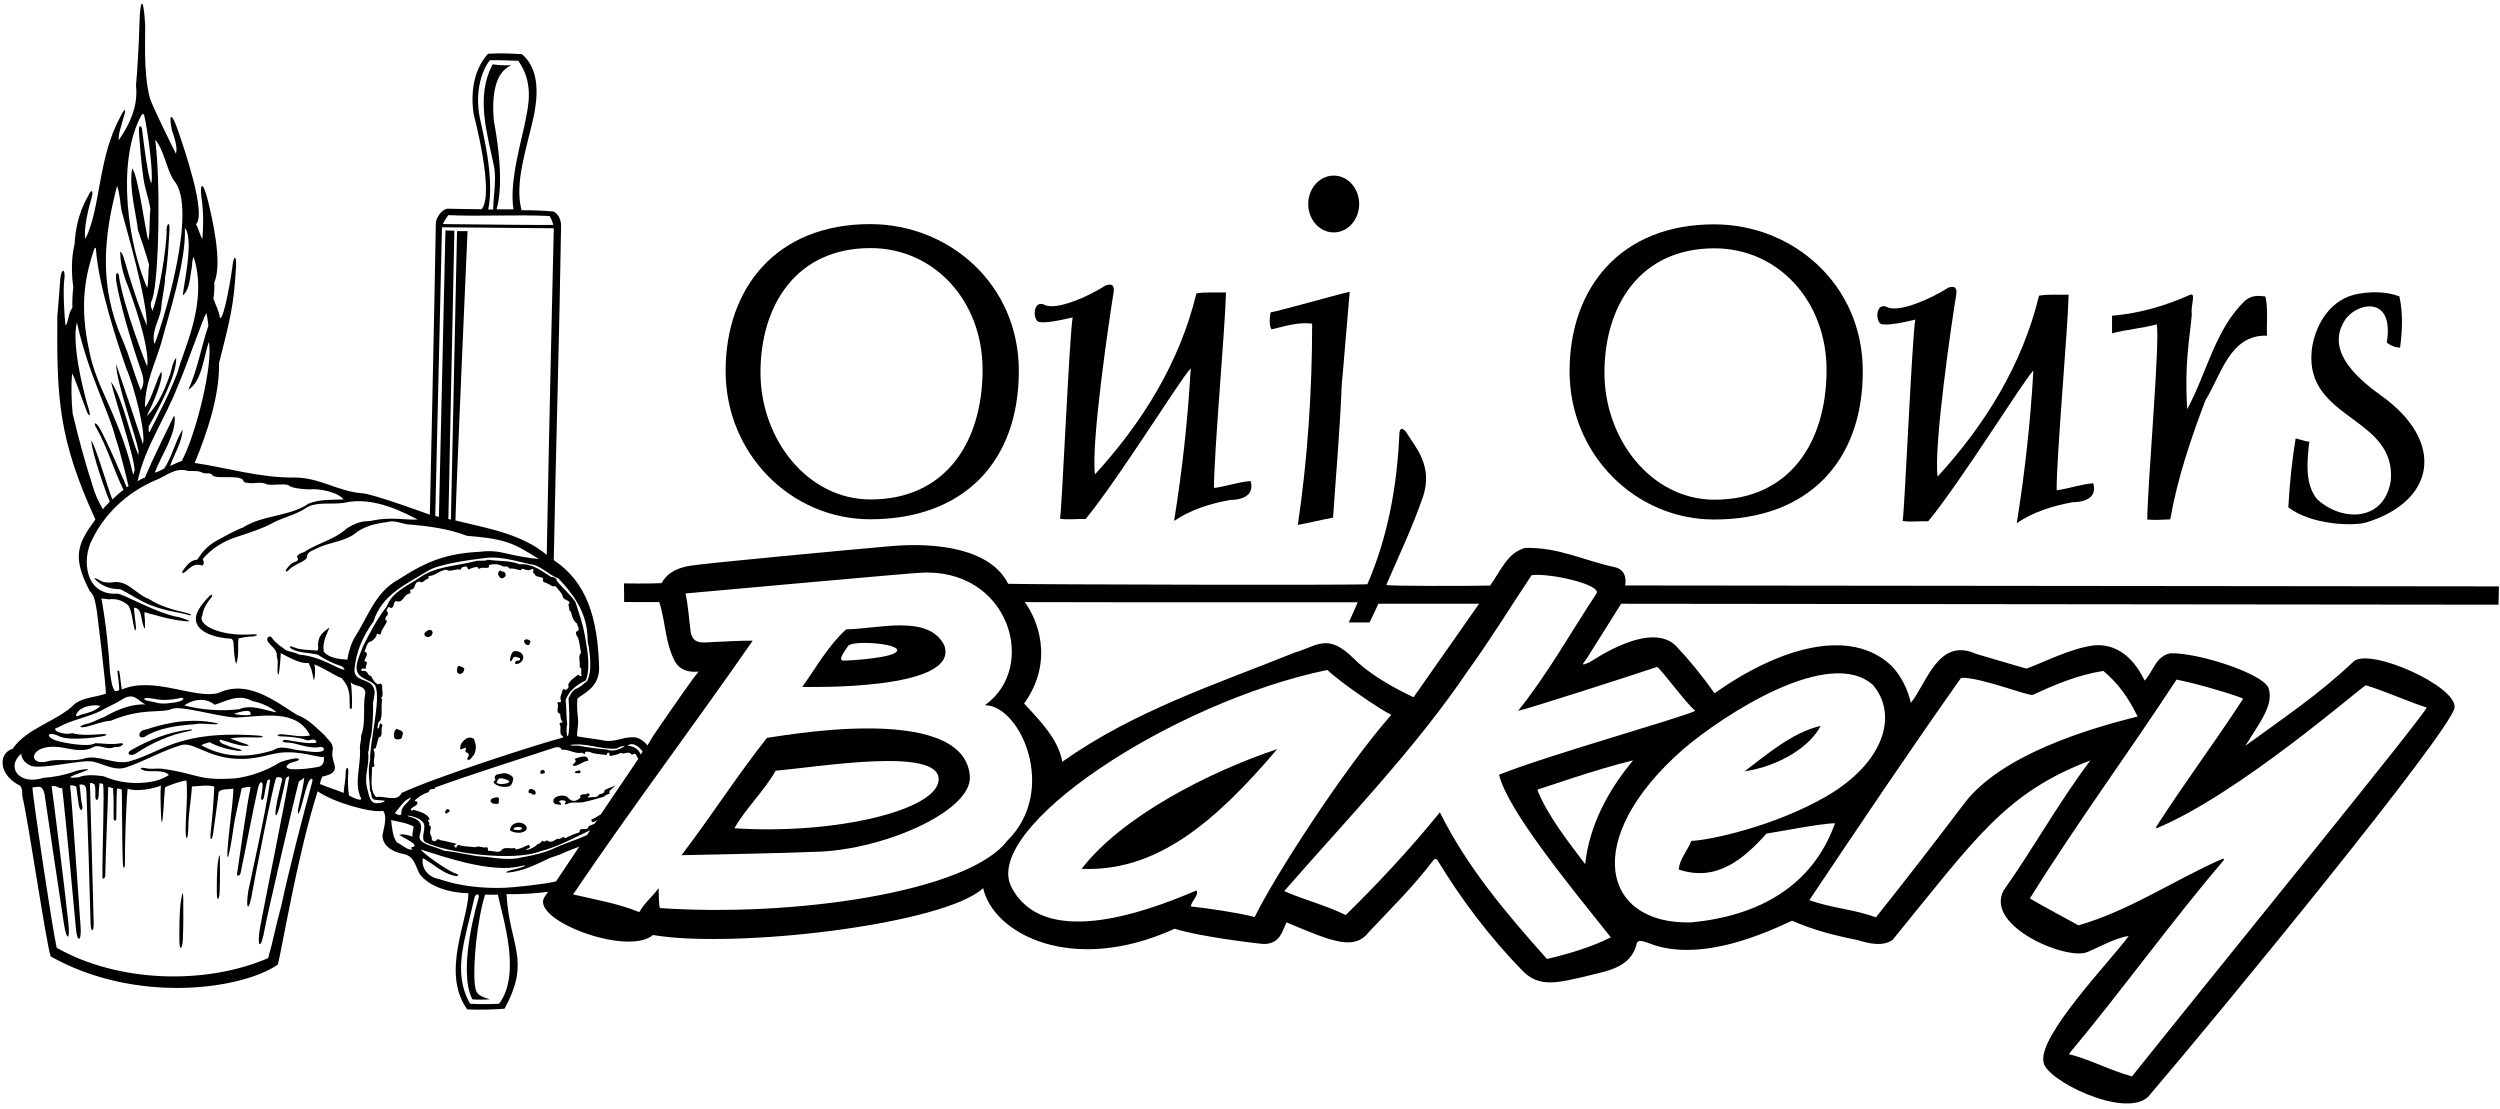 <?xml version="1.0" encoding="UTF-8"?>
<svg xmlns="http://www.w3.org/2000/svg" xmlns:xlink="http://www.w3.org/1999/xlink" width="451pt" height="200pt" viewBox="0 0 451 200" version="1.1">
<g id="surface1">
<path style=" stroke:none;fill-rule:nonzero;fill:rgb(0%,0%,0%);fill-opacity:1;" d="M 187.211 57.977 C 188.023 58.469 191.348 57.777 193.508 57.258 C 192.91 60.617 191.59 91.598 191.23 93.578 C 192.668 93.816 194.289 93.57 195.848 93.633 C 202.027 86.07 212.855 68.496 214.809 66.438 C 214.27 75.977 213.25 84.977 211.809 93.977 C 214.809 91.938 218.289 90.855 221.891 90.195 C 223.629 90.195 226.43 89.637 225.609 86.777 C 223.328 86.957 221.289 87.738 219.008 88.035 C 218.949 82.219 221.051 58.758 221.168 52.758 C 219.43 52.816 217.508 52.637 215.828 52.938 C 212.828 65.355 206.109 76.219 197.527 85.578 C 196.809 79.996 200.051 57.914 200.891 52.758 C 201.105 51.52 200.59 51.07 199.449 51.496 C 196.211 53.598 190.812 55.852 188.648 55.098 C 186.445 53.859 186.25 57.254 187.211 57.977 "/>
<path style=" stroke:none;fill-rule:nonzero;fill:rgb(0%,0%,0%);fill-opacity:1;" d="M 236.711 58.395 C 236.711 70.637 235.871 82.938 234.129 94.695 C 236.41 94.277 238.211 93.797 240.488 93.379 C 241.031 85.156 241.75 77.418 242.051 69.316 C 242.109 69.258 243.371 53.598 243.488 52.637 C 240.852 53.234 231.371 55.938 229.211 56.355 C 229.027 57.316 228.91 58.758 229.391 59.414 C 231.73 58.879 234.25 58.035 236.711 58.395 "/>
<path style=" stroke:none;fill-rule:nonzero;fill:rgb(0%,0%,0%);fill-opacity:1;" d="M 387.371 93.727 C 388.668 93.836 390.25 93.77 391.512 93.695 C 392.832 86.195 395.289 78.977 397.871 72.195 C 400.691 67.695 402.25 60.316 408.973 60.559 C 408.852 58.219 409.211 55.637 408.672 53.477 C 407.289 53.297 406.152 53.301 405.07 54.195 C 399.672 59.234 398.109 67.277 394.57 73.816 C 394.062 65.477 394.98 61.492 395.41 56.656 C 395.109 55.457 396.238 52.719 395.109 53.176 C 390.789 55.098 386.109 56.535 381.012 56.957 C 381.012 57.977 381.012 59.059 381.012 60.137 C 383.352 59.477 386.473 59.234 389.051 58.516 C 389.77 60.66 387.371 87.848 387.371 93.727 "/>
<path style=" stroke:none;fill-rule:nonzero;fill:rgb(0%,0%,0%);fill-opacity:1;" d="M 426.871 94.246 C 439.316 90.449 441.32 79.688 429.43 71.27 C 420.453 64.914 421.297 60.523 422.977 57.82 C 425.023 54.535 432.02 53.121 430.57 61.816 C 431.488 62.445 432.086 62.676 432.973 62.719 C 433.391 59.656 433.512 56.477 432.852 53.477 C 430.453 52.516 427.297 52.543 424.633 53.176 C 420.012 54.379 417.43 59.117 417.012 63.438 C 415.93 75.797 432.371 75.137 431.289 86.777 C 430.098 94.109 422.52 94.191 418.031 90.078 C 415.812 87.438 416.172 83.355 416.59 79.695 C 415.684 79.57 414.973 79.277 414.133 79.098 C 413.473 82.996 413.047 87.391 412.812 91.516 C 416.887 94.695 424.551 94.953 426.871 94.246 "/>
<path style=" stroke:none;fill-rule:nonzero;fill:rgb(0%,0%,0%);fill-opacity:1;" d="M 156.977 93.676 C 173.879 93.676 183.797 83.262 183.797 66.93 C 183.797 51.262 171.211 40.43 156.977 40.43 C 140.07 40.43 130.902 51.926 130.902 66.93 C 130.902 81.93 142.738 93.676 156.977 93.676 Z M 157.051 44.754 C 168.441 44.754 177.258 54.168 177.258 66.703 C 177.258 79.77 170.574 90.102 157.051 90.102 C 145.66 90.102 137.191 79.203 137.191 67.203 C 137.191 55.203 143.527 44.754 157.051 44.754 "/>
<path style=" stroke:none;fill-rule:nonzero;fill:rgb(0%,0%,0%);fill-opacity:1;" d="M 309.227 93.719 C 326.129 93.719 336.047 83.305 336.047 66.969 C 336.047 51.301 323.461 40.473 309.227 40.473 C 292.32 40.473 283.152 51.969 283.152 66.969 C 283.152 81.973 294.988 93.719 309.227 93.719 Z M 309.301 44.797 C 320.691 44.797 329.508 54.211 329.508 66.746 C 329.508 79.812 322.824 90.145 309.301 90.145 C 297.91 90.145 289.441 79.246 289.441 67.246 C 289.441 55.242 295.777 44.797 309.301 44.797 "/>
<path style=" stroke:none;fill-rule:nonzero;fill:rgb(0%,0%,0%);fill-opacity:1;" d="M 240.602 41.93 C 243.137 41.93 245.195 39.633 245.195 36.805 C 245.195 33.973 243.137 31.676 240.602 31.676 C 238.062 31.676 236.004 33.973 236.004 36.805 C 236.004 39.633 238.062 41.93 240.602 41.93 "/>
<path style=" stroke:none;fill-rule:nonzero;fill:rgb(0%,0%,0%);fill-opacity:1;" d="M 339.219 58.379 C 340.035 58.871 343.359 58.18 345.52 57.66 C 344.922 61.02 343.602 92 343.238 93.98 C 344.68 94.223 346.301 93.977 347.859 94.035 C 354.039 86.477 364.863 68.898 366.82 66.84 C 366.281 76.379 365.262 85.379 363.82 94.379 C 366.82 92.34 370.301 91.262 373.898 90.602 C 375.641 90.602 378.441 90.039 377.621 87.18 C 375.34 87.359 373.301 88.141 371.02 88.441 C 370.961 82.621 373.059 59.16 373.18 53.16 C 371.441 53.219 369.52 53.039 367.84 53.34 C 364.84 65.762 358.121 76.621 349.539 85.98 C 348.82 80.398 352.059 58.32 352.898 53.16 C 353.113 51.926 352.602 51.477 351.461 51.898 C 348.219 54 342.824 56.254 340.66 55.5 C 338.453 54.266 338.262 57.656 339.219 58.379 "/>
<path style=" stroke:none;fill-rule:nonzero;fill:rgb(0%,0%,0%);fill-opacity:1;" d="M 292.449 108.918 L 450.73 109.086 L 450.801 105.785 L 293.172 105.617 C 293.172 105.617 293.84 102.906 291.309 102.316 C 285.91 101.176 281.23 98.719 275.172 98.836 C 271.93 99.676 270.77 102.949 268.809 105.637 C 265.488 105.719 250.27 105.758 250.09 105.516 C 252.309 100.355 254.949 94.816 256.75 89.477 C 258.504 84.031 255.352 80.68 253.871 78.258 C 253.016 76.945 252.422 77.133 252.43 78.559 C 252.012 87.977 250.27 97.117 246.672 105.398 C 245 105.586 186.43 105.457 181.867 105.316 C 178.777 99.09 169.27 97.758 160.57 98.535 C 153.668 99.137 127.719 101.555 124.605 102.043 C 122.383 102.395 120.449 103.199 119.348 105.199 C 117.008 105.316 112.566 105.246 112.566 105.246 L 112.598 108.598 C 112.598 108.598 117.012 108.641 118.93 108.617 C 120.129 112.336 119.949 115.996 121.809 119.418 C 122.699 120.879 124.207 121.336 126.008 121.156 C 125.02 122.34 121.867 126.855 118.027 132.465 C 117.578 133.121 117.246 133.797 116.777 134.48 C 116.266 133.75 115.477 133.219 114.641 133.02 C 112.742 132.801 111.16 133.859 109.238 133.645 C 108.566 133.453 105.059 133.043 104.102 132.828 C 104.074 131.723 104.387 130.762 104.27 129.609 C 104.148 128.457 104.027 127.23 104.172 126.031 C 105.133 125.121 107.992 124.141 108.086 120.676 C 107.863 111.262 105.762 104.973 99.898 101.039 C 100.281 80.867 100.906 61.012 101.219 40.82 C 101.262 39.566 100.602 38.484 99.852 38.156 C 97.816 37.973 96.105 37.914 94.086 37.938 C 92.785 32.914 94.957 27.066 96.32 20.82 C 96.871 18.02 97.633 12.652 94.137 9.766 C 92.145 9.645 90.055 9.559 88.035 9.703 C 85.586 12.414 84.844 16.352 85.434 20.512 C 85.449 20.621 89.277 34.957 86.883 37.746 C 84.953 37.746 82.586 37.676 80.641 37.648 C 79.633 37.867 78.711 39.234 78.625 40.172 C 78.336 57.77 77.543 92.852 77.543 92.852 C 77.543 92.852 66.973 88.969 65.277 88.984 C 61 88.648 57.547 86.129 53.223 86.152 C 46.859 86.223 41.098 84.398 35.117 83.512 C 35.453 82.598 39.711 73.105 39.512 65.527 C 41.441 57.859 42.199 55.176 42.578 48.141 C 42.699 45.898 42.121 45.992 41.914 48.227 C 41.848 48.941 40.418 57.891 39.68 57.34 C 39.512 56.09 38.887 55.012 38.48 53.832 C 38.672 53.258 38.695 51.289 38.648 50.953 C 40.227 47.492 38.219 39.074 37.469 36.039 C 36.59 32.484 35.875 32.848 36.465 36.547 C 36.727 38.754 36.68 40.914 36.512 43.125 C 36.008 42.285 35.84 41.254 35.359 40.461 C 37.273 38.547 33.238 26.75 31.941 23.078 C 30.977 20.355 30.391 20.422 30.988 23.41 C 31.492 24.828 32.09 26.734 31.734 27.734 C 30.676 25.621 27.359 18.871 27.035 17.68 C 25.773 13.016 26.293 6.117 26.168 4.148 C 25.855 -0.859 25.262 -0.203 25.156 4.316 C 25.07 7.953 24.719 13.723 24.531 15.395 C 24.867 18.465 24.023 21.512 21.41 25.309 C 21.336 23.941 21.938 22.738 22.227 21.395 C 22.906 19.488 22.555 19.301 21.668 21.145 C 17.629 28.641 18.195 37.398 15.43 43.055 C 14.965 41.57 16.02 37.367 16.535 35.633 C 16.898 34.406 16.5 33.945 15.914 35.328 C 15.707 35.82 13.766 38.566 13.461 43.988 C 12.859 46.512 12.859 49.246 13.223 51.816 C 13.078 53.016 13.027 54.289 13.055 55.562 C 12.309 56.402 12.43 57.844 11.852 58.777 C 11.613 57.699 11.324 51.91 11.613 50.328 C 11.84 48.492 11.113 48.281 10.887 50.199 C 10.848 50.656 10.387 56.953 10.34 57.004 C 10.23 72.031 10.566 79.191 17.207 93.715 C 13.871 98.246 13.039 100.523 16.176 106.605 C 17.086 107.422 17.207 108.793 17.445 110.066 C 17.809 112.852 19.129 123.797 19.102 125.121 C 17.277 125.816 15.141 125.742 13.508 126.969 C 10.316 130.184 4.961 131.219 2.273 135.086 C -0.289 135.867 -0.301 139.594 3.328 141.59 C 4.289 141.973 3.855 143.246 4.121 144.062 C 5.105 148.145 8.344 170.242 9.141 172.539 C 24.559 181.195 43.531 178.52 50.102 174.027 C 50.727 172.082 53.574 154.453 57.305 142.742 C 60.023 144.707 67.027 146.727 69.117 146.273 C 69.91 147.328 69.234 149.426 69.02 150.531 C 68.832 152.32 70.617 153.699 72.766 154.051 C 74.859 154.477 74.926 156.348 75.734 157.711 C 77.172 159.582 80.215 161.023 84.508 161.137 C 84.422 166.082 79.527 175.516 84.293 182.094 C 86.207 182.215 89.996 182.09 91.016 181.965 C 95.855 173.105 91.898 170.715 91.375 161.305 C 94.09 161.344 96.57 161.191 98.867 160.879 C 98.539 161.371 98.348 161.656 98.348 161.656 C 95.109 165.73 113.176 172.656 117.789 168.676 C 132.602 171.199 170.324 166.789 177.367 160.219 C 179.141 168.352 193.266 176.027 211.93 167.539 C 216.008 168.918 226.902 170.238 228.047 170.297 C 230.965 170.242 231.309 167.957 232.09 166.398 C 240.422 169.895 244.289 171.559 246.984 168.098 C 251.242 163.539 254.648 160.336 258.73 154.996 C 258.91 154.996 259.031 154.996 259.211 154.996 C 263.504 162.117 268.797 169.145 274.703 175.164 C 277.703 178.223 281.07 177.266 285.852 176.176 C 289.816 175.137 294.309 174.738 295.328 169.996 C 295.871 169.457 296.711 169.938 297.371 170.117 C 306.816 173.93 319.191 167.965 323.289 166.098 C 327.129 167.777 330.852 168.738 335.051 169.578 C 337.09 170.176 339.492 170.84 341.41 169.578 C 356.5 151.074 361.766 143.023 377.109 137.176 C 371.352 144.797 366.852 153.02 361.449 160.637 C 357.98 167.148 373.027 173.367 376.57 171.738 C 378.672 170.898 381.492 169.219 384.012 168.855 C 381.07 172.996 367.633 186.797 368.652 191.598 C 368.891 194.719 383.109 201.859 387.492 197.898 C 400.691 182.477 442.152 131.898 442.812 127.637 C 443.121 123.699 427.574 116.836 424.633 119.297 C 418.09 125.477 412.031 129.438 405.07 134.539 C 407.625 130.367 410.316 127.105 409.211 124.035 C 407.906 121.355 396.25 117.676 391.512 117.855 C 388.871 118.398 388.449 121.156 386.891 122.777 C 384.348 117.484 380.801 116.18 377.832 116.418 C 373.57 116.957 369.43 119.176 365.59 120.617 C 363.867 120.16 358.27 118.457 356.531 117.977 C 349.633 114.855 347.621 123.246 344.711 126.797 C 344.23 124.457 342.875 121.711 341.074 119.969 C 333.781 113.273 321.258 116.625 309.309 125.059 C 307.031 121.879 304.879 119.207 302.531 116.719 C 297.941 111.645 287.184 119.281 286.809 119.445 C 284.805 120.332 285.68 119.691 286.367 118.605 C 288.684 114.953 292.449 108.918 292.449 108.918 Z M 184.867 108.617 C 204.91 108.676 244.93 108.648 244.93 108.648 C 244.93 108.648 244.145 110.504 243.324 112.289 L 247.059 112.289 C 247.969 110.492 248.648 108.918 248.648 108.918 L 266.828 108.918 L 255.012 125.777 C 255.012 125.777 248.062 122.695 244.223 118.805 C 239.539 114.16 237.754 116.469 233.531 117.738 C 219.367 123.438 204.609 128.238 191.648 137.418 C 190.867 133.336 187.809 130.219 184.75 126.918 C 190.312 119.148 187.07 111.594 184.867 108.617 Z M 115.895 135.527 C 115.902 135.559 115.906 135.59 115.914 135.621 C 115.805 135.785 115.699 135.945 115.59 136.109 C 115.523 135.98 115.469 135.844 115.391 135.719 C 114.934 134.953 114.07 134.59 113.203 134.52 C 114.188 133.773 115.242 134.68 115.895 135.527 Z M 107.715 147.918 C 107.562 148.145 107.41 148.371 107.262 148.598 C 106.906 148.77 106.484 148.895 106.172 149.043 C 106.145 149.859 105.137 149.383 104.68 149.668 C 104.488 149.812 104.586 149.91 104.562 150.125 C 103.672 150.438 102.785 150.75 101.969 151.23 C 101.488 150.629 101.176 151.613 100.602 151.277 C 100.145 151.543 99.59 151.973 98.969 151.805 C 98.582 151.23 98.293 152.215 97.934 151.637 C 97.574 151.832 97.527 152.191 97.023 152.262 C 96.445 152.84 95.727 153.199 94.887 153.367 C 95.102 152.863 96.004 153.176 95.402 152.41 C 94.684 152.648 94.383 152.91 93.613 153.125 C 93.348 153.102 92.918 153.488 92.918 152.957 C 92.125 153.223 90.852 152.621 90.395 153.488 C 89.652 153.918 88.859 153.391 88.02 153.488 C 87.992 153.246 88.113 152.91 87.801 152.84 C 86.984 153.055 86.41 152.453 85.785 152.84 C 84.848 152.719 83.84 152.742 82.953 152.504 C 82.23 152.094 82.496 153.535 81.969 152.621 C 81.727 152.281 82.449 152.477 82.328 152.215 C 81.367 151.996 80.359 151.711 79.445 151.566 C 79.277 151.445 79.016 151.328 78.797 151.469 C 78.582 152.023 77.793 151.645 77.887 151.352 C 78.008 151.133 77.742 150.941 77.766 150.703 C 77.191 150.102 78.246 149.117 77.309 148.805 C 77.863 148.371 76.66 147.895 77.551 147.82 C 77.094 146.738 75.699 146.402 74.598 146.094 C 74.453 146.211 74.043 146.309 74.109 146.07 C 74.277 145.445 75.59 145.402 75.246 144.602 C 74.703 144.566 74.734 144.418 75.172 144.094 C 75.797 143.496 76.613 143.141 77.359 142.875 C 77.406 142.465 77.719 142.344 78.008 142.348 C 78.223 142.395 78.512 142.324 78.512 142.059 C 85.402 139.562 92.484 137.352 99.496 135.047 C 100.07 134.852 101.031 134.496 101.344 135.262 C 102.617 135.094 103.625 136.055 104.922 135.793 C 105.129 135.707 105.566 136.293 105.547 135.91 C 105.52 135.406 106.195 135.648 106.457 135.672 C 107.348 136.102 108.309 136.008 109.289 136.199 C 109.629 136.176 109.531 135.504 109.867 135.84 C 110.07 136.004 109.746 136.297 110.156 136.367 C 110.781 136.223 111.477 136.152 112.004 135.793 C 112.508 136.223 113.422 135.359 113.902 136.078 C 114.012 136.324 114.496 135.73 114.719 136.129 C 114.855 136.414 115.152 136.891 115.152 136.891 L 108.395 146.898 C 108.395 146.898 107.227 147.652 106.648 147.895 C 106.844 148.66 107.34 148.145 107.715 147.918 Z M 72.41 146.738 C 72.488 147.258 71.426 146.98 71.258 146.621 C 72.172 145.66 72.867 144.242 74.141 143.906 C 73.66 144.844 72.293 145.492 72.41 146.738 Z M 111.188 135.047 C 111.668 134.832 112.195 134.473 112.699 134.641 C 111.949 135.059 110.684 135.719 109.461 135.215 C 107.73 135.07 106.004 134.832 104.344 134.52 C 103.84 134.469 103.266 134.613 102.832 134.398 C 105.762 133.918 108.309 135.262 111.188 135.047 Z M 86.535 21.129 C 85.633 16.496 86.949 12.625 88.379 10.867 C 90.105 10.816 91.789 10.938 93.492 10.961 C 96.375 14.973 95.242 19.242 94.914 21.137 C 94.262 24.902 91.797 32.582 92.629 37.758 C 91.621 37.758 90.609 37.758 89.578 37.758 C 91.164 32.438 89.289 22.824 89.074 21.695 C 88.711 17.168 89.289 13.027 92.242 11.777 C 90.844 11.82 89.965 11.754 88.883 11.609 C 85.715 17.469 87.945 24.191 89.172 30.266 C 89.531 32.715 89.027 35.32 88.953 37.797 C 88.738 37.785 88.27 37.812 88.078 37.781 C 89.262 32.004 87.074 23.883 86.535 21.129 Z M 80.887 38.812 C 86.984 39.078 93.059 38.68 99.16 38.969 C 99.445 39.473 99.617 39.879 99.832 40.555 C 99.879 40.648 86.555 40.496 79.902 40.422 C 80.094 39.848 80.551 39.344 80.887 38.812 Z M 79.734 41 L 99.902 41.18 C 99.902 41.18 98.969 80.52 98.633 100.113 C 94.117 96.297 87.828 95.285 82.16 93.895 C 82.352 86.523 84.344 41.695 84.344 41.695 L 82.449 41.695 L 81.344 93.727 L 80.887 93.641 L 81.969 41.621 L 80.359 41.574 L 79.18 93.254 L 78.52 93.066 Z M 37.211 56.484 C 37.43 57.156 37.477 57.996 37.598 58.742 C 36.301 62.586 35.629 66.691 33.973 70.316 C 36.395 68.793 36.66 64.77 37.668 61.672 C 38.516 65.332 35.461 78.227 32.77 83.184 C 32.051 83.379 31.57 83.699 30.68 84.051 C 31.402 82.031 32.887 79.621 32.938 77.473 C 31.57 79.727 31.043 82.395 29.602 84.555 C 29.023 84.793 28.52 85.152 27.922 85.25 C 29.074 82.129 31.855 78.277 31.496 75.117 C 31.449 75.117 31.379 75.117 31.332 75.117 C 29.578 78.789 27.727 82.395 26.145 86.16 C 25.688 86.305 25.184 86.57 24.824 86.812 C 26.121 80.641 29.816 75.551 32.074 69.645 C 33.492 66.473 36.566 57.566 37.211 56.484 Z M 32.988 53.316 C 34.301 52.102 34.258 49.93 34.621 48.082 C 34.66 47.363 34.715 46.855 34.906 46.305 C 37.672 54.48 32.914 63.473 32.074 67.051 C 30.656 70.867 28.809 74.398 26.938 78 C 26.719 77.809 26.863 77.254 26.84 76.895 C 28.785 73.438 31.906 67.523 31.785 64.555 C 30.992 65.465 30.992 67.027 30.465 68.129 C 29.625 70.531 28.254 73.484 26.48 75.047 C 27.656 72.668 29.383 68.719 29.145 67.098 C 28.52 67.457 27.367 72.234 26.145 73.484 C 26.145 69.09 28.016 65.562 29.145 61.672 C 30.246 57.402 33.648 47.145 33.348 41.117 C 35.113 43.191 32.965 52.066 32.988 53.316 Z M 27.992 25.199 C 29.672 27.191 30.008 30.531 31.379 32.57 C 35.844 37.656 29.266 58.594 27.922 61.961 C 27.871 61.984 27.848 61.938 27.801 61.91 C 27.367 59.512 28.738 57.855 29.074 55.691 C 29.211 53.723 29.77 51.637 29.77 50.148 C 30.297 47.219 30.395 44.238 30.586 41.215 C 30.57 39.832 30.098 40.5 30.059 41.336 C 30.129 44.41 28.656 53.406 27.465 56.148 C 27.559 55.742 26.812 55.219 27.465 54.012 C 28.73 50.109 28.977 32.305 27.992 25.199 Z M 25.449 20.879 C 25.641 20.59 25.914 20.402 26 20.746 C 26.66 23.465 27.711 31.422 27.297 33.051 C 26.754 32.266 25.918 25.906 25.652 23.492 C 25.551 22.566 25.062 22.562 25.066 23.324 C 25.07 24.898 25.617 30.676 25.855 31.996 C 26.094 34.012 26.863 35.766 27.129 37.758 C 26.91 39.605 27.109 41.387 26.77 43.352 C 26.406 42.848 24.926 31.441 23.84 30.387 C 23.199 33.996 24.703 39.176 24.871 41.453 C 25.59 43.52 26.289 45.656 26.887 47.746 C 26.695 49.113 26.84 50.629 26.551 51.949 C 23.262 44.469 20.855 29.57 25.449 20.879 Z M 21.125 33.508 C 21.727 35.445 21.625 36.473 21.941 38.047 C 22.711 40.949 26.629 54.371 26.48 58.695 C 24.824 54.828 23.598 50.844 22.398 46.762 C 22.141 45.816 21.848 45.395 21.684 45.445 C 21.719 47.473 22.113 49.238 23.145 51.781 C 23.766 53.605 27.055 62.328 26.551 66.113 C 26.504 66.113 22.164 55.148 21.414 49.523 C 21.062 48.91 20.816 49.457 20.957 50.629 C 21.895 56.531 25.199 66.168 25.461 66.883 C 25.879 68.027 26.137 69.234 25.398 70.387 C 24.199 67.555 23.383 64.219 22.109 61.336 C 17.746 51.477 18.777 42.438 21.125 33.508 Z M 16.992 44.91 C 17.082 44.637 17.281 44.617 17.301 44.887 C 17.758 51.621 21.238 62.066 22.805 66.523 C 24.148 69.504 26.363 78.105 25.785 80.113 C 25.23 78.359 22.039 68.828 20.957 65.703 C 20.922 68.879 24.848 79.68 24.871 80.977 C 25.086 81.238 24.945 81.746 24.992 82.129 C 23.359 78.383 22.164 71.766 20.023 68.875 C 20.742 72.117 24.293 82.465 24.293 84.961 C 24.102 85.082 24.199 85.465 24.008 85.586 C 23.262 82.344 22.254 79.246 20.957 76.199 C 19.277 71.898 17.066 68.129 16.18 63.641 C 14.148 54.797 15.531 49.391 16.992 44.91 Z M 16.758 87.797 C 15.363 83.473 14.164 79.102 13.105 74.59 C 12.891 72.379 12.793 69.738 13.012 67.387 C 13.395 67.844 15.004 72.574 15.656 74.219 C 16.035 75.176 16.414 75.133 16.074 74.031 C 14.645 69.438 12.969 61.555 13.875 58.164 C 15.918 67.473 19.594 74.035 20.836 78.961 C 21.797 81.719 23.191 87.723 23.191 87.723 L 22.855 87.891 C 22.855 87.891 18.988 78.754 17.812 76.977 C 17.09 75.953 16.848 76.391 17.379 77.184 C 19.445 80.879 20.477 84.699 22.277 88.371 C 21.535 88.898 20.812 89.598 20.262 90.102 C 19.156 87.172 17.371 80.879 16.469 79.438 C 16.562 81.746 19.18 89.094 19.805 90.484 C 19.445 90.988 18.867 91.348 18.582 91.879 C 17.859 90.676 17.141 89.188 16.758 87.797 Z M 14.527 127.965 C 15.438 127.34 17.066 127.055 18.125 127.363 C 17.211 128.254 15.891 128.613 14.617 128.926 C 12.867 129.859 14.141 128.133 14.527 127.965 Z M 10.586 134.758 C 12.676 135.039 14.617 135.766 16.562 134.926 C 17.934 133.992 19.156 135.504 20.668 134.758 C 21.102 134.809 21.48 134.758 21.812 134.586 C 22.438 134.262 22.25 133.988 21.562 134.109 C 20.113 134.359 18.746 134.125 17.211 134.062 C 15.891 134.926 11.168 133.895 10.488 133.703 C 8.016 133.012 8.414 131.664 10.875 132.91 C 12.82 133.68 17.988 132.941 18.145 132.879 C 19.625 132.691 19.539 132.332 18.043 132.453 C 16.383 132.586 14.613 132.684 13.012 132.262 C 11.336 132.746 8.859 131.551 10.465 131.23 C 12.961 129.812 15.797 129.453 18.293 128.18 C 19.422 127.508 20.766 126.98 21.871 126.281 C 24.258 124.664 24.895 126.547 26.266 127.074 C 23.984 126.992 21.574 127.754 18.82 129.332 C 17.797 129.699 16.848 130.281 15.793 130.543 C 14.02 130.969 14.113 131.461 15.812 131.047 C 17.18 130.711 18.492 130.105 19.973 130.027 C 25.707 127.605 29.145 128.73 30.969 127.891 C 32.66 127.238 38.582 129.141 42.496 129.453 C 47.512 129.234 53.465 127.797 55.941 132.668 C 54.273 133.043 52.656 132.582 50.969 132.469 C 49.844 132.391 49.73 132.863 50.883 132.852 C 51.211 132.848 54.285 132.98 55.293 133.535 C 55.895 133.68 56.926 132.957 57.094 133.941 C 55.844 134.375 52.18 133.527 51.613 133.48 C 50.992 133.434 50.555 133.883 51.617 133.941 C 53.586 133.969 55.27 135.047 57.43 134.809 C 58.598 134.5 58.578 135.41 58.172 135.504 C 57.02 135.887 55.508 135.504 54.211 135.383 C 52.602 135.285 50.777 134.301 49.312 135.336 C 44.027 136.977 40.031 136.449 36.348 134.469 C 36.707 134.109 37.309 134.109 37.789 133.895 C 39.262 134.68 41.027 135.195 42.816 135.434 C 43.871 135.574 43.812 135.285 42.82 135.066 C 41.906 134.871 41.062 134.516 40.191 134.184 C 39.445 133.824 39.473 133.332 39.902 133.484 C 41.328 133.832 42.68 134.461 44.188 134.555 C 45.082 134.613 45.074 134.422 44.199 134.172 C 43.277 133.91 42.41 133.504 41.535 133.246 C 42.961 132.918 44.707 133.023 46.336 133.039 C 47.809 133.059 47.723 132.754 46.332 132.672 C 41.707 132.391 37.129 132.449 32.82 133.703 C 29.457 134.59 26.504 136.512 23.191 137.398 C 20.598 137.93 17.766 136.18 15.41 136.777 C 13.441 137.449 11.16 136.895 9.023 137.23 C 4.887 138.586 4.996 134.195 10.586 134.758 Z M 26.742 125.934 C 27.355 125.973 28.027 126.121 28.617 126.211 C 29.891 126.355 30.992 126.211 32.195 125.996 C 33.156 125.605 33.711 126.316 31.738 126.691 C 30.586 126.859 29.395 127.055 28.328 126.789 C 27.746 126.613 27.133 126.555 26.559 126.398 C 25.754 126.184 25.84 125.879 26.742 125.934 Z M 43.145 127.941 C 40.023 128.348 36.324 128.059 33.273 127.27 C 35.145 125.887 37.43 125.988 38.703 127.148 C 40.812 126.5 43.023 125.094 45.496 126.453 C 47.105 126.812 48.715 127.461 49.938 128.516 C 47.73 128.156 45.375 127.004 43.145 127.941 Z M 42.207 128.758 C 43.285 128.41 45.277 127.812 45.207 128.758 C 45.609 129.141 43.145 129.094 42.207 128.758 Z M 56.301 141.156 C 54.613 147.281 52.105 157.051 50.754 163.379 C 49.867 166.5 49.266 169.766 48.379 172.84 C 37.301 177.633 21.574 177.383 10.227 170.988 C 9.48 167.82 5.809 143.234 5.855 142.059 C 6.965 141.965 7.633 141.496 8.039 143.281 C 8.344 145.34 10.574 160.5 11.531 166.66 C 12.004 169.707 12.684 169.805 12.332 166.477 C 11.59 159.465 9.594 143.812 9.312 141.844 C 10.082 141.602 10.512 142.25 11.211 142.18 C 11.641 145.301 13.609 166.348 13.672 167.258 C 13.875 170.184 14.758 169.934 14.539 167.18 C 14.406 165.473 12.867 142.945 12.648 141.723 C 12.961 141.555 13.395 141.77 13.754 141.891 C 13.828 142.562 14.141 144.77 14.211 145.18 C 14.375 146.344 15.016 146.512 14.836 145.301 C 14.523 144.121 14.547 142.777 14.332 141.555 C 15.293 141.387 15.562 141.805 15.594 142.922 C 15.766 146.926 16.195 160.676 16.344 166.656 C 16.383 168.102 16.918 168.359 16.902 166.574 C 16.797 161.668 16.332 145.348 16.227 141.312 C 16.539 141.121 16.828 141.387 17.094 141.555 C 17.238 142.25 17.199 142.973 17.199 143.676 C 17.199 144.66 17.77 144.395 17.789 143.586 C 17.805 142.82 17.859 142.102 17.957 141.312 C 18.148 141.242 18.395 141.445 18.586 141.395 C 18.875 143.145 18.453 152.605 18.477 158.082 C 18.48 159.004 18.992 158.262 18.992 157.996 C 19.047 153.75 19.516 143.816 19.516 142.012 C 19.879 141.891 20.07 142.203 20.383 142.18 C 20.562 144.031 20.457 145.816 20.504 147.707 C 20.512 148.066 20.965 148.281 20.98 147.621 C 21.035 145.68 21 142.941 21.125 142.297 C 21.246 142.18 21.844 142.348 21.965 142.465 C 22.039 143.531 21.984 151.918 22.172 155.852 C 22.223 156.969 22.547 156.578 22.539 155.766 C 22.508 152.559 22.734 145.266 23.023 142.297 C 24.68 142.852 27.551 142.332 29.023 141.723 C 28.914 143.074 28.969 144.453 29 145.82 C 29.078 149.168 29.293 149.109 29.508 145.73 C 29.586 144.504 29.652 143.273 29.77 142.059 C 30.441 141.625 33.133 140.762 33.637 140.809 C 33.887 143.602 33.543 146.418 33.488 149.273 C 33.441 151.77 33.898 151.855 33.973 149.383 C 33.973 146.766 34.477 144.461 34.621 141.891 C 35.988 141.816 37.309 141.555 38.652 141.891 C 38.551 144.738 38.289 147.555 37.992 150.289 C 37.832 151.777 38.27 151.703 38.461 150.273 C 38.527 149.777 39.301 144.363 39.445 142.875 C 39.996 142.227 41.293 142.465 42.109 142.25 C 42.109 143.531 41.727 146.695 41.469 148.914 C 40.531 157.008 41.168 156.094 42.207 148.801 C 42.484 146.852 43.578 142.574 43.598 142.18 C 44.129 142.129 44.703 141.816 45.207 142.012 C 44.582 144.793 43.145 155.145 42.781 157.52 C 42.59 158.121 43.266 158.141 43.41 157.469 C 44.012 154.668 45.789 145.379 46.57 142.051 C 46.844 140.902 47.445 140.766 47.371 141.883 C 47.332 142.512 47.238 143.137 47.121 143.754 C 46.98 144.508 47.52 144.434 47.621 143.77 C 47.785 142.742 47.98 141.711 48.258 140.738 C 48.328 140.738 48.668 140.523 48.742 140.691 C 48.117 145.805 45.113 159.082 44.801 160.691 C 44.23 164.316 44.926 164.73 45.586 160.566 C 45.836 159.004 49.344 141.113 49.824 140.34 C 50.027 140.008 50.922 140.281 50.922 140.57 C 50.586 141.875 50.285 143.145 50.012 144.438 C 49.289 147.887 49.926 148.039 50.656 144.531 C 50.941 143.164 51.336 141.844 51.547 140.449 C 51.645 140.281 51.93 140.09 52.195 140.039 C 51.5 144.387 47.598 163.594 46.973 166.98 C 46.254 170.859 47.016 171.945 47.82 167.238 C 48.164 165.227 52.988 144.461 53.922 140.977 C 54.234 140.738 54.598 140.57 54.883 140.281 C 54.824 141.273 54.328 143.445 53.965 145.055 C 53.434 147.383 53.914 147.223 54.445 145.133 C 54.809 143.688 55.348 141.738 55.625 141.145 C 56.031 140.277 56.559 140.219 56.301 141.156 Z M 51.715 138.215 C 52.059 137.598 52.734 137.523 53.371 137.344 C 54.309 137.082 54.008 136.676 52.973 136.859 C 52.109 137.012 51.254 137.234 50.516 137.52 C 48.16 138.984 45.473 139.992 42.613 140.402 C 35.477 140.914 35.918 139.574 29.145 138.672 C 28.176 138.578 27.203 138.812 26.34 138.594 C 25.359 138.344 24.977 138.672 26.016 139 C 26.746 139.234 27.711 139.078 28.449 139.129 C 29.168 139.199 29.996 139.242 30.465 139.824 C 29.625 140.328 28.789 140.762 27.297 141.027 C 24.27 141.555 21.316 141.168 18.699 140.039 C 17.285 139.848 15.461 139.656 14.164 140.234 C 10.344 140.629 15.172 139.273 15.941 138.84 C 15.746 138.602 14.043 138.938 13.586 139.129 C 11.762 139.801 9.84 140.184 7.824 140.328 C 3.367 141.734 1.031 138.344 3.84 135.961 C 3.863 137.062 4.75 137.809 5.734 138.215 C 8.23 138.719 14.797 136.977 16.805 137.398 C 18.961 137.91 20.766 139.168 22.902 138.383 C 26.266 137.23 29.336 135.383 32.77 134.398 C 35.453 133.684 38.582 138.125 46.77 136.582 C 48.016 136.344 49.242 135.961 50.516 135.793 C 54.336 135.383 57.285 136.727 58.414 136.535 C 58.535 137.352 58.309 138.109 57.551 138.312 C 56.109 138.648 51.305 139.227 51.715 138.215 Z M 65.16 144.074 C 65.184 144.629 63.406 143.785 62.953 143.5 C 62.762 142.301 62.723 140.73 62.832 139.387 C 62.934 138.18 62.352 138.312 62.359 139.387 C 62.367 140.684 62.074 141.766 61.992 143.043 C 60.648 142.488 59.109 142.035 57.719 141.434 C 57.793 140.906 58.004 140.449 58.125 140.113 C 62.082 139.238 59.637 137.777 59.973 135.551 C 60.332 134.168 59.23 133.559 58.582 132.668 C 57.02 131.254 55.652 129.719 53.637 128.996 C 49.48 126.426 44.754 122.539 39.398 125.012 C 35.254 126.195 27.66 121.902 21.988 124.387 C 21.809 123.738 21.75 122.227 21.531 121.199 C 21.457 120.855 21.148 120.914 21.191 121.207 C 21.34 122.25 21.523 123.785 21.504 124.516 C 21.359 124.613 20.887 124.652 20.719 124.676 C 20.094 123.738 20.07 122.539 19.852 121.434 C 19.59 116.918 19.086 112.285 18.293 107.965 C 18.723 108.059 19.18 107.988 19.566 108.133 C 21.008 107.891 22.277 108.418 23.145 109.211 C 23.84 110.383 23.855 111.867 24.203 113.246 C 24.375 113.934 24.566 113.836 24.523 113.105 C 24.453 111.945 24.195 110.816 24.176 109.621 C 25.566 109.715 25.422 111.422 25.734 112.453 C 26.043 113.59 26.242 113.738 26.145 112.574 C 26.215 111.805 26 111.18 26.07 110.438 C 26.504 110.484 27.055 110.797 27.586 110.844 C 29.051 111.266 30.59 111.676 32.133 111.906 C 34.715 112.297 34.785 112.086 32.363 111.348 C 28.52 110.797 22.145 107.059 21.172 107.098 C 15.262 107.469 14.73 100.82 16.637 97.305 C 18.941 92.598 22.973 88.828 27.922 86.691 C 30.16 85.855 31.473 84.242 33.973 84.961 C 35.051 85.012 35.703 84.844 36.664 85.328 C 37.105 85.547 37.934 85.109 38.363 85.777 C 38.988 86.449 43.004 85.645 43.84 86.57 C 43.91 86.93 44.199 87.098 44.582 87.098 C 45.855 87.363 47.082 86.762 48.16 87.387 C 49.434 87.602 50.828 87.195 52.004 87.508 C 52.508 88.18 55.793 88.352 56.398 88.25 C 57.383 88.199 60.871 88.652 61.992 90.102 C 59.832 90.172 57.598 90.074 55.699 90.844 C 52.219 93.223 47.395 92.859 43.84 95.164 C 42.184 95.766 40.621 96.727 39.109 97.52 C 36.293 99.113 35.773 101.074 35.484 100.977 C 34.531 101.047 33.902 101.766 33.32 102.488 C 32.617 103.359 32.738 103.762 33.66 102.953 C 34.387 102.316 35.117 101.629 36.227 101.961 C 36.672 102.164 36.953 101.629 36.566 100.855 C 38.195 98.887 40.527 97.496 42.977 96.773 C 45.23 96.008 47.512 95.309 49.602 94.133 C 51.402 93.27 53.469 92.789 55.078 91.711 C 56.926 90.41 59.688 91.059 61.992 90.723 C 67.395 89.402 73.156 92.617 75.34 93.727 C 73.254 93.844 70.582 93.207 67.227 93.895 C 66.207 94.215 65.332 93.609 62.613 95.285 C 60.359 97.375 57.285 97.949 54.836 99.609 C 54.355 99.754 53.805 99.922 53.562 100.402 C 54.234 101.359 52.938 101.312 52.531 101.719 C 52.293 101.941 52.07 102.176 51.863 102.422 C 51.258 103.137 51.605 103.367 52.223 102.703 C 53.094 101.766 55.281 101.246 55.363 100.52 C 55.387 99.512 56.371 99.367 57.094 98.961 C 59.254 97.832 61.941 97.758 63.887 96.367 C 65.52 94.996 67.625 94.438 69.93 94.172 C 71.254 93.719 72.797 94.688 74.141 94.637 C 77.332 94.926 80.914 95.379 84.223 96.656 C 86.699 96.871 89.172 97.086 91.426 97.809 C 93.516 98.453 95.559 99.848 97.238 100.855 C 95.125 100.641 93.164 100.281 90.684 99.703 C 89.363 99.391 87.875 99.344 86.648 99.535 C 80.527 99.852 77.055 101.188 71.785 104.602 C 67.68 106.883 66.457 111.133 64.055 114.879 C 63.43 115.867 62.879 117.473 62.664 119.008 C 61.102 118.887 59.398 118.742 58.414 117.566 C 58.102 115.934 58.918 114.52 59.445 113.199 C 58.121 114.117 57.312 114.84 57.383 116.488 C 57.418 117.016 57.477 117.398 57.02 117.352 C 55.664 117.211 54.223 117.289 53 116.766 C 52.137 116.395 52.004 116.766 52.805 117.156 C 54.172 117.824 55.859 117.738 57.309 118.094 C 58.629 118.938 59.973 119.68 61.465 120.113 C 61.723 120.266 62.062 120.426 62.16 120.809 C 60.91 120.785 58.168 118.465 53.973 118.094 C 53.18 117.617 52.316 117.664 51.5 117.23 C 50.684 116.605 49.91 116.195 49.027 115.047 C 48.746 114.473 47.664 115.082 48.547 116.031 C 49.145 116.801 50.059 117.23 49.938 118.504 C 50.234 119.238 50.047 120.023 50.055 120.824 C 50.066 122.109 50.336 121.906 50.418 120.695 C 50.484 119.734 50.652 118.816 50.633 117.809 C 51.715 118.359 54.094 119.82 55.652 119.586 C 56.102 120.422 56.344 121.23 56.484 122.16 C 56.586 122.84 56.672 122.816 56.758 122.113 C 56.848 121.359 56.941 120.625 56.684 119.871 C 57.91 120.207 60.984 122.227 61.582 122.297 C 63.383 124.254 62.992 125.75 63.094 127.68 C 63.105 127.914 63.453 127.957 63.484 127.688 C 63.551 127.133 63.504 123.738 63.238 123.043 C 63.961 123.977 65.832 123.473 65.906 125.012 C 65.375 127.746 66.094 130.219 65.133 132.762 C 65.207 133.461 64.898 134.398 64.922 134.855 C 65.207 137.906 63.742 141.312 65.16 144.074 Z M 69.035 144.73 C 68.566 144.867 68.086 144.977 67.516 144.844 C 66.609 144.52 66.48 143.066 66.191 142.012 C 65.664 139.848 66.699 138.047 66.41 135.793 C 66.672 134.855 66.602 133.871 66.891 132.957 C 67.176 132.07 67.395 128.059 67.273 126.906 C 67.418 125.922 67.898 124.625 67.227 123.738 C 66.387 122.465 64.031 122.875 63.938 120.977 C 64.152 117.617 65.543 114.613 67.395 112.094 C 68.836 107.316 73.254 105.395 77.262 102.945 C 79.117 101.793 84.273 101.039 87.969 100.609 C 90.324 100.402 93.238 101.219 95.52 101.77 C 97.633 101.938 98.871 103.715 100.695 104.312 C 103.41 107.121 105.73 110.363 105.973 114.59 C 105.996 115.336 106 116.047 106.219 116.645 C 106.48 118.711 106.793 120.883 105.953 122.824 C 105.234 123.379 104.656 124.051 103.77 124.316 C 103.121 124.793 102.902 125.297 102.566 125.996 C 102.703 128.023 102.797 130.285 102.59 132.242 C 102.52 132.91 102.285 133.043 102.238 132.27 C 102.203 131.723 102.16 131.176 102.328 130.652 C 102.137 129.234 102.207 127.699 102.039 126.281 C 102.641 124.602 104.105 123.496 105.664 122.754 C 106.289 121.359 106.195 119.008 105.953 117.352 C 105.664 115.477 105.379 113.629 104.848 111.879 C 104.488 110.797 104.152 109.574 103.77 108.539 C 102.762 107.121 101.465 106.066 100.406 104.723 C 100.504 104.312 100.023 104.312 99.832 104.098 C 99.711 104.098 99.566 104.098 99.445 104.098 C 97.695 103.02 96.109 101.625 93.73 101.793 C 92.004 101.074 89.82 101.266 88.02 100.977 C 87.32 101.336 86.336 101 85.617 101.266 C 82.258 102.129 78.559 102.152 75.699 104.219 C 73.516 105.707 70.754 106.738 69.77 109.406 C 68.066 111.566 66.746 114.109 65.449 116.656 C 64.793 118.656 63.41 120.797 65.207 122.129 C 66.023 122.68 67.625 123.137 67.754 123.859 C 68.719 126.254 66.672 133.895 66.77 137.16 C 66.266 138.84 66.73 140.797 66.73 142.621 C 67.16 143.148 66.793 143.953 67.516 144.266 C 68.008 144.332 68.469 144.367 68.93 144.395 C 69.496 144.426 69.566 144.57 69.035 144.73 Z M 67.848 143.785 C 66.578 142.465 67.176 140.258 67.105 138.383 C 67.32 138.457 67.441 138.289 67.562 138.145 C 67.176 137.184 67.898 136.199 67.395 135.262 C 67.344 134.926 67.68 135.145 67.801 134.926 C 67.969 134.277 68.137 133.656 68.332 133.031 C 69.219 132.863 68.57 131.492 69.004 130.941 C 68.977 130.727 68.859 130.582 68.664 130.531 C 68.332 130.438 68.57 131.59 68.09 131.398 C 68.188 130.82 68.113 130.316 68.617 129.957 C 69.074 128.852 68.664 127.363 68.953 126.164 C 68.496 125.922 69.051 125.684 69.004 125.418 C 69.074 124.82 68.883 124.266 68.953 123.738 C 68.906 123.57 68.809 123.355 68.617 123.281 C 68.086 123.812 67.383 122.879 66.938 121.961 C 66.266 121.84 66.387 121.023 65.664 121.023 C 65.449 121 65.039 121.168 65.207 120.738 C 65.375 120.352 65.785 120.855 66.023 120.52 C 65.855 120.066 66.648 119.297 65.738 119.297 C 65.762 118.742 66.746 117.785 65.738 117.566 C 66.098 116.918 66.098 115.789 67.059 115.672 C 67.441 115.309 67.922 115 67.969 114.352 C 68.066 114.184 68.496 114.711 68.715 114.301 C 68.836 113.414 69.625 112.789 69.82 111.996 C 69.34 111.926 69.531 111.445 69.652 111.23 C 70.035 110.941 70.129 110.461 69.699 110.195 C 69.914 109.844 70.035 109.164 70.441 109.691 C 71.211 109.691 70.852 108.684 71.426 108.418 C 72.797 108.949 72.723 107.219 73.852 107.098 C 74.234 106.93 73.973 106.645 73.973 106.402 C 75.27 106.281 74.406 105.082 75.699 104.891 C 76.23 105.441 76.637 104.434 77.262 104.387 C 77.359 104.266 77.285 104.074 77.309 103.93 C 78.559 103.883 79.277 102.898 80.48 102.777 C 81.367 103.281 82.137 102.512 83.121 102.777 C 83.191 102.273 83.648 102.227 84.055 102.203 C 84.418 102.129 84.25 102.777 84.633 102.707 C 85.066 102.441 85.57 102.344 86.074 102.25 C 86.195 102.32 86.266 102.68 86.531 102.586 C 86.984 102.129 88.426 102.875 88.211 101.961 C 89.074 101.625 90.203 101.793 90.898 102.25 C 91.309 102.059 91.766 102.297 91.957 102.586 C 92.699 102.465 93.277 102.801 93.973 102.875 C 94.164 102.227 94.719 102.969 95.172 102.824 C 95.34 103.043 96.016 102.512 96.207 102.707 C 96.348 103.02 95.918 103.305 96.445 103.523 C 96.59 104.219 97.551 103.906 98.008 104.387 C 97.648 105.156 98.582 105.035 98.918 105.371 C 99.473 105.516 99.359 105.891 100.238 105.754 C 100.648 106.379 101.367 106.883 101.559 107.723 C 101.777 108.371 103.312 108.324 102.496 109.117 C 102.832 109.523 102.496 110.125 103 110.363 C 103.215 111.18 103.336 111.926 104.059 112.453 C 104.129 112.887 104.633 113.414 104.273 113.773 C 103.336 114.156 104.418 114.902 104.395 115.504 C 104.633 116.223 104.609 117.039 104.848 117.762 C 104.152 118.336 104.754 119.441 104.562 120.352 C 105.113 120.543 104.703 121.336 104.922 121.793 C 105.023 122.117 104.562 121.961 104.273 121.723 C 103.648 122.25 102.832 122.68 102.496 123.523 C 102.695 123.949 102.543 124.172 102.09 124.48 C 101.895 124.34 101.465 124.195 101.465 124.602 C 101.391 125.203 100.863 125.754 101.223 126.402 C 101.223 126.859 100.719 126.547 100.527 126.789 C 100.961 127.41 100.094 128.613 101.055 128.758 C 101.105 129.285 101.129 129.836 101.465 130.195 C 101.535 130.559 100.938 130.172 100.938 130.605 C 101.414 131.23 100.672 132.453 101.559 132.789 C 101.586 132.91 101.535 132.98 101.512 133.078 C 98.102 133.895 78.535 140.184 72.461 143.043 C 71.594 144.793 69.41 143.5 67.848 143.785 Z M 74.379 153.246 C 73.59 153.469 72.461 152.336 71.594 151.973 C 70.828 150.918 70.73 149.355 70.562 147.941 C 71.957 148.254 73.371 148.445 74.598 149.094 C 74.621 149.668 74.309 150.27 74.43 150.941 C 73.684 150.676 72.867 150.391 72.004 150.605 C 72.797 151.156 73.852 151.52 74.668 152.262 C 75.172 153.102 73.684 152.504 74.379 153.246 Z M 75.699 150.773 C 76.121 149.168 76.418 147.949 73.742 147.293 C 73.469 147.227 73.484 147.102 73.766 147.145 C 74.629 147.273 75.523 147.582 76.156 148.18 C 77.254 149.039 75.605 151.301 76.781 151.973 C 80.324 153.746 92.441 155.57 97.598 153.535 C 100.754 152.734 103.555 151.129 106.477 149.773 C 106.281 150.066 106.086 150.359 105.891 150.652 C 103.848 151.574 101.629 152.223 99.613 153.199 C 97.934 153.918 95.988 154.344 94.07 154.68 C 92.098 155.211 89.676 154.832 87.516 154.566 C 84.969 154.449 82.664 153.68 80.145 153.488 C 78.605 152.695 75.375 152.352 75.699 150.773 Z M 90.035 181.074 C 88.332 181.172 86.504 181.172 84.801 181.074 C 81.5 175.234 83.969 169.387 85.57 161.992 C 85.738 161.227 86.629 161.016 86.32 162.074 C 86.18 162.559 82.48 174.926 85.211 180.281 C 86.219 180.355 87.344 180.355 88.379 180.281 C 85.996 179.574 85.812 179.16 85.637 177.332 C 85.312 174 86.078 165.887 87.516 161.383 C 88.09 161.359 89.297 161.465 89.809 161.379 C 90.746 165.766 94.062 175.75 90.035 181.074 Z M 91.035 160.156 C 87.129 160.309 82.848 159.848 79.277 158.602 C 77.094 158.23 75.977 156.516 76.277 154.809 C 78.207 155.812 79.906 157.668 82.203 158.031 C 82.711 158.109 82.824 157.734 82.297 157.617 C 81.266 157.383 76.902 154.449 75.867 153.246 C 80.496 154.691 88.652 157.52 93.82 156.277 C 94.664 156.074 95.016 156.102 94.441 156.34 C 93.617 156.676 92.699 156.805 91.836 157.082 C 91.094 157.32 91.117 157.48 91.871 157.391 C 94.391 157.098 96.434 156.09 98.68 155.023 C 99.375 154.664 100.238 154.449 100.984 154.16 C 102.105 153.637 103.309 153.191 104.504 152.727 C 102.883 155.156 101.43 157.332 100.312 159 C 98.262 159.531 92.543 160.102 91.035 160.156 Z M 119.047 163.816 C 118.84 163.07 118.863 161.797 118.809 160.219 C 117.488 162.02 116.469 162.617 115.328 164.539 C 111.43 162.977 107.527 162.316 103.387 161.355 C 114.309 145.219 124.93 131.238 135.789 115.578 C 133.121 115.551 130.812 115.754 127.938 115.859 C 125.695 116.098 124.938 115.531 124.609 114.098 C 124.203 111.086 124.23 109.77 123.668 107.059 C 127.148 106.758 162.73 103.516 165.848 103.336 C 182.004 102.23 187.434 120.336 177.668 127.219 C 184.109 127.219 190.934 142.621 181.688 151.699 C 174.578 160.965 143.113 165.469 119.047 163.816 Z M 226.355 165.426 C 222.996 164.586 218.051 163.879 214.809 163.52 C 214.988 162.438 216.367 161.477 215.828 160.637 C 205.742 164.992 187.973 171.043 182.41 159.918 C 177.25 149.328 211.27 126.703 239.469 120.855 C 241.602 122.984 249.055 128.051 250.988 128.957 C 242.41 138.676 229.734 158.406 226.355 165.426 Z M 392.652 122.598 C 396.73 123.379 404.711 125.836 404.652 126.078 C 399.25 134.355 394.211 141.02 388.93 149.238 C 388.992 149.297 389.051 149.355 389.051 149.418 C 403.73 143.344 425.352 124.457 426.789 123.617 C 430.633 124.816 434.051 126.438 437.77 127.637 C 437.711 128.598 401.41 173.176 384.609 194.18 C 380.473 193.039 377.352 191.238 373.211 190.156 C 382.75 178.758 391.633 166.34 401.172 155.176 C 401.23 154.996 401.109 154.938 401.051 154.879 C 392.352 158.656 384.312 164.238 374.949 166.938 C 372.07 165.316 369.25 163.879 366.191 162.078 C 374.59 148.578 384.012 135.797 392.652 122.598 Z M 353.77 122.297 C 356.859 122.016 366.07 125.656 366.73 125.355 C 370.812 123.438 375.07 121.699 379.449 121.035 C 382.27 123.426 383.875 125.762 385.633 129.258 C 376.875 131.445 361.059 136.113 354.371 144.918 C 349.09 151.879 343.871 158.656 338.41 165.496 C 334.691 164.059 330.25 163.816 326.41 162.379 C 335.172 149.297 344.473 135.438 353.77 122.297 Z M 337.93 123.617 C 342.504 129.145 339.766 137.695 329.445 143.676 C 320.145 149.07 308.34 151.602 305.109 151.699 C 304.391 153.559 303.07 154.816 302.828 156.855 C 309.672 159.156 314.531 154.996 318.672 150.379 C 320.41 150.137 328.57 148.52 331.031 148.52 C 326.949 159.977 317.109 165.258 305.109 166.398 C 289.035 166.871 285.109 151.398 303.672 135.137 C 310.98 128.91 330.078 116.465 337.93 123.617 Z M 285.969 155.898 C 283.031 151.996 279.191 147.199 277.328 142.457 C 278.176 142.223 288.246 138.676 294.609 137.176 C 290.23 142.398 286.691 148.879 285.969 155.898 Z M 298.93 120.316 C 299.711 120.738 304.031 126.738 305.828 128.238 C 303.129 129.559 279.25 136.219 270.43 139.758 C 271.941 146.199 283.629 160.336 290.59 169.098 C 287.172 170.84 282.73 172.156 279.07 172.996 C 271.629 164.656 264.672 156.438 259.75 146.539 C 254.531 153.02 248.41 159.559 242.77 165.078 C 238.988 163.219 235.508 162.438 231.672 160.758 C 242.648 148.156 255.309 135.078 264.789 121.035 C 268.75 115.578 272.469 109.516 276.309 103.758 C 279.672 103.336 288.969 105.496 288.012 107.059 C 283.449 113.957 279.012 121.879 273.852 128.238 C 275.648 127.879 294.672 121.758 298.93 120.316 "/>
<path style=" stroke:none;fill-rule:nonzero;fill:rgb(0%,0%,0%);fill-opacity:1;" d="M 138.367 133.098 C 133.09 139.758 128.168 147.438 122.949 154.277 C 127.988 154.156 143.16 153.879 146.203 153.684 C 158.523 153.719 175.355 146.508 174.969 140.059 C 173.953 126.098 138.488 133.277 138.367 133.098 Z M 132.488 149.418 C 134.527 145.816 137.77 142.816 139.93 139.039 C 148.027 138.316 169.402 134.719 169.328 140.598 C 169.336 146.039 150.934 150.625 132.488 149.418 "/>
<path style=" stroke:none;fill-rule:nonzero;fill:rgb(0%,0%,0%);fill-opacity:1;" d="M 170.348 116.418 C 167.469 110.719 158.289 113.477 152.648 113.535 C 149.41 116.477 147.309 120.316 144.73 123.918 C 145.27 123.918 173.297 124.672 170.348 116.418 Z M 153.016 116.512 C 153.684 115.512 162.016 116.012 161.852 117.344 C 161.684 118.676 153.352 119.176 152.184 119.176 C 151.016 119.176 152.395 117.441 153.016 116.512 "/>
<path style=" stroke:none;fill-rule:nonzero;fill:rgb(0%,0%,0%);fill-opacity:1;" d="M 195.129 156.738 C 208.621 157.316 219.176 148.352 230.41 135.137 C 218.203 139.207 202.355 147.289 195.129 156.738 "/>
<path style=" stroke:none;fill-rule:nonzero;fill:rgb(0%,0%,0%);fill-opacity:1;" d="M 328.449 130.938 C 323.172 132.199 318.723 136.156 314.703 139.156 C 321.203 138.176 326.648 134.539 328.449 130.938 "/>
<path style=" stroke:none;fill-rule:nonzero;fill:rgb(0%,0%,0%);fill-opacity:1;" d="M 33.727 110.594 C 31.258 110.035 28.766 109.32 26.77 108.012 C 24.438 107.172 23 104.48 20.094 105.082 C 19.375 105.102 18.672 105.09 18.098 104.742 C 17.148 104.164 16.609 104.098 17.633 104.941 C 18.703 105.832 20.098 106.32 21.652 106.281 C 23.527 107.172 25.207 108.418 27.055 109.117 C 29.898 110.273 32.48 110.492 33.723 110.859 C 34.574 111.176 34.875 110.887 33.727 110.594 "/>
<path style=" stroke:none;fill-rule:nonzero;fill:rgb(0%,0%,0%);fill-opacity:1;" d="M 45.648 114.43 C 39.598 114.898 35.469 112.656 36.516 111.012 C 36.617 109.777 37.438 108.625 38.18 107.691 C 38.32 107.52 38.348 107.016 37.84 107.484 C 37.023 108.234 35.809 109.711 35.484 110.773 C 34.441 114 39.102 115.105 41.535 115.215 C 41.941 115.238 42.055 115.516 42.109 115.848 C 42.164 116.18 42.207 118.91 42.613 119.777 C 43.172 118.148 42.855 116.777 43.023 115.168 C 43.984 114.949 44.777 114.832 45.785 114.805 C 46.621 114.578 46.52 114.363 45.648 114.43 "/>
<path style=" stroke:none;fill-rule:nonzero;fill:rgb(0%,0%,0%);fill-opacity:1;" d="M 26.023 132.957 C 28.594 131.324 31.883 130.895 35.125 130.652 C 35.77 130.527 36.426 130.531 37.074 130.578 C 40.309 130.82 39.863 130.469 37.125 130.141 C 35.699 129.969 34.203 130.023 32.699 130.148 C 30.441 130.391 28.305 130.965 26.191 131.637 C 24.891 131.789 24.758 133.379 26.023 132.957 "/>
<path style=" stroke:none;fill-rule:nonzero;fill:rgb(0%,0%,0%);fill-opacity:1;" d="M 24.535 135.91 C 27.367 134.031 30.641 132.523 34.199 131.867 C 34.867 131.742 34.727 131.543 34.168 131.613 C 30.266 132.086 26.809 133.512 23.551 135.383 C 22.656 136.012 23.582 136.551 24.535 135.91 "/>
<path style=" stroke:none;fill-rule:nonzero;fill:rgb(0%,0%,0%);fill-opacity:1;" d="M 32.699 162.18 C 32.289 164.148 32.363 169.148 32.359 169.484 C 32.34 171.625 32.902 171.414 32.992 169.379 C 33.098 166.902 33.07 164.535 33.062 162.133 C 33.055 160.992 32.902 160.684 32.699 162.18 "/>
<path style=" stroke:none;fill-rule:nonzero;fill:rgb(0%,0%,0%);fill-opacity:1;" d="M 92.582 140.328 C 92.242 139.801 91.57 139.512 90.898 139.465 C 90.301 139.707 89.219 139.441 89.242 140.402 C 89.746 140.953 88.594 140.832 89.242 141.387 C 89.891 141.891 90.805 142.059 91.594 141.891 C 92.395 141.953 92.605 140.691 92.582 140.328 Z M 89.578 141.145 C 89.793 140.832 89.82 140.473 90.227 140.402 C 90.539 140.352 91.738 140.664 91.883 140.977 C 91.93 141.387 89.867 141.699 89.578 141.145 "/>
<path style=" stroke:none;fill-rule:nonzero;fill:rgb(0%,0%,0%);fill-opacity:1;" d="M 95.414 143.113 C 95.918 142.828 95.965 143.645 96.566 143.281 C 97.051 142.41 94.977 141.754 95.414 143.113 "/>
<path style=" stroke:none;fill-rule:nonzero;fill:rgb(0%,0%,0%);fill-opacity:1;" d="M 89.172 143.906 C 88.883 143.977 88.332 144.195 88.547 144.652 C 88.836 145.059 89.242 145.012 89.746 145.012 C 90.203 144.914 89.867 144.41 90.035 144.148 C 90.012 143.715 89.48 143.828 89.172 143.906 "/>
<path style=" stroke:none;fill-rule:nonzero;fill:rgb(0%,0%,0%);fill-opacity:1;" d="M 80.598 145.996 C 80.359 146.211 80.094 146.645 80.527 146.789 C 80.719 146.598 80.816 146.547 81.055 146.453 C 81.246 146.066 80.852 145.887 80.598 145.996 "/>
<path style=" stroke:none;fill-rule:nonzero;fill:rgb(0%,0%,0%);fill-opacity:1;" d="M 92.293 148.973 C 92.172 149.262 91.789 149.695 92.172 149.91 C 92.918 150.293 94.164 150.438 94.887 149.789 C 95.574 148.871 93.543 147.676 92.293 148.973 Z M 92.699 149.668 C 92.34 149.117 94.188 149.02 94.188 149.453 C 93.805 149.957 93.227 149.695 92.699 149.668 "/>
<path style=" stroke:none;fill-rule:nonzero;fill:rgb(0%,0%,0%);fill-opacity:1;" d="M 91.188 103.93 C 91.332 103.617 91.09 103.234 90.852 103.113 C 90.66 103.137 90.492 103.113 90.395 102.945 C 90.18 102.875 90.059 103.043 89.938 103.16 C 89.723 103.641 90.012 103.953 90.273 104.266 C 90.73 104.41 90.871 104.285 91.188 103.93 "/>
<path style=" stroke:none;fill-rule:nonzero;fill:rgb(0%,0%,0%);fill-opacity:1;" d="M 77.309 114.926 C 77.766 114.805 78.008 114.543 78.055 114.062 C 77.766 113.172 76.902 113.848 76.613 114.184 C 76.402 114.512 76.758 114.973 77.309 114.926 "/>
<path style=" stroke:none;fill-rule:nonzero;fill:rgb(0%,0%,0%);fill-opacity:1;" d="M 95.125 116.367 C 95.582 116.488 95.582 116.031 95.703 115.742 C 95.582 115.285 94.285 115.07 94.598 115.91 C 94.742 116.129 94.887 116.344 95.125 116.367 "/>
<path style=" stroke:none;fill-rule:nonzero;fill:rgb(0%,0%,0%);fill-opacity:1;" d="M 92.699 118.551 C 93.109 118.359 93.422 118.672 93.781 118.719 C 93.914 119.18 93.617 119.176 93.328 119.191 C 92.801 119.219 92.766 119.965 93.324 119.777 C 94.211 119.598 94.957 118.426 93.852 117.688 C 93.539 117.449 93.109 117.449 92.699 117.473 C 92.348 117.625 92.004 118.48 92.004 119.129 C 92.23 119.688 92.387 118.816 92.699 118.551 "/>
<path style=" stroke:none;fill-rule:nonzero;fill:rgb(0%,0%,0%);fill-opacity:1;" d="M 83.07 121.555 C 83.578 121.504 83.695 121.023 83.77 120.57 C 83.457 120.352 83.121 120.207 82.785 120.113 C 82.449 120.207 82.422 121.023 82.449 121.145 C 82.543 121.434 82.711 121.648 83.07 121.555 "/>
<path style=" stroke:none;fill-rule:nonzero;fill:rgb(0%,0%,0%);fill-opacity:1;" d="M 72.242 133.32 C 72.652 133.152 72.508 132.621 72.699 132.383 C 72.723 131.734 71.859 131.695 71.594 131.469 C 71.113 131.758 71.02 132.285 71.09 132.91 C 71.141 133.461 71.746 133.441 72.242 133.32 "/>
<path style=" stroke:none;fill-rule:nonzero;fill:rgb(0%,0%,0%);fill-opacity:1;" d="M 83.023 135.145 C 83.359 135.262 83.84 134.809 83.984 134.926 C 84.25 135.117 83.758 135.496 84.055 135.672 C 85.188 136.238 84.129 136.535 84.344 137.062 C 84.898 137.23 85.09 136.512 85.496 136.199 C 85.832 135.574 85.977 134.566 85.664 133.824 C 85.617 133.031 84.773 132.922 84.176 133.199 C 83.48 133.629 82.902 134.328 83.023 135.145 "/>
<path style=" stroke:none;fill-rule:nonzero;fill:rgb(0%,0%,0%);fill-opacity:1;" d="M 106.121 137.23 C 106.121 136.156 104.977 136.398 103.77 136.871 C 103.301 136.863 104.504 137.207 103.289 137.93 C 103.641 138.711 105.113 137.281 106.121 137.23 "/>
<path style=" stroke:none;fill-rule:nonzero;fill:rgb(0%,0%,0%);fill-opacity:1;" d="M 97.527 139.082 C 97.43 139.297 97.43 139.68 97.816 139.586 C 98.008 139.535 98.344 139.535 98.293 139.297 C 98.293 138.863 97.719 138.77 97.527 139.082 "/>
<path style=" stroke:none;fill-rule:nonzero;fill:rgb(0%,0%,0%);fill-opacity:1;" d="M 103.695 139.418 C 104.008 139.441 104.777 139.68 104.73 139.176 C 104.703 138.984 104.586 139.055 104.441 138.961 C 104.227 139.152 103.695 139.008 103.695 139.418 "/>
<path style=" stroke:none;fill-rule:nonzero;fill:rgb(0%,0%,0%);fill-opacity:1;" d="M 110.055 143.125 C 109.504 142.762 110.699 142.156 111.02 141.68 C 110.395 142.043 109.633 142.164 109.039 142.582 C 109.109 143.207 108.367 143.184 108.055 143.328 C 107.789 144.047 106.828 143.641 106.277 143.902 C 105.629 143.688 106.492 143.641 106.375 143.328 C 106.086 142.777 105.848 143.422 105.414 143.281 C 105.055 143.281 104.453 143.398 104.719 143.902 C 104.109 144.391 103.371 144.984 102.34 143.785 C 101.738 143.223 99.488 143.551 99.867 144.77 C 100.156 145.25 100.73 145.055 101.141 145.223 C 101.355 144.91 101.02 144.84 100.852 144.602 C 101.02 144.289 101.523 144.359 101.836 144.434 C 102.531 144.48 101.309 145.367 102.293 145.055 C 103.062 144.578 104.238 144.887 105.176 144.719 C 106.375 144.48 107.719 144.07 108.918 143.734 C 109.219 143.438 109.629 143.258 110.055 143.125 "/>
<path style=" stroke:none;fill-rule:nonzero;fill:rgb(0%,0%,0%);fill-opacity:1;" d="M 39.387 155.105 C 39.059 156.684 39.117 160.684 39.117 160.953 C 39.098 162.664 39.551 162.496 39.621 160.867 C 39.707 158.887 39.684 156.992 39.676 155.07 C 39.672 154.156 39.551 153.914 39.387 155.105 "/>
</g>
</svg>
